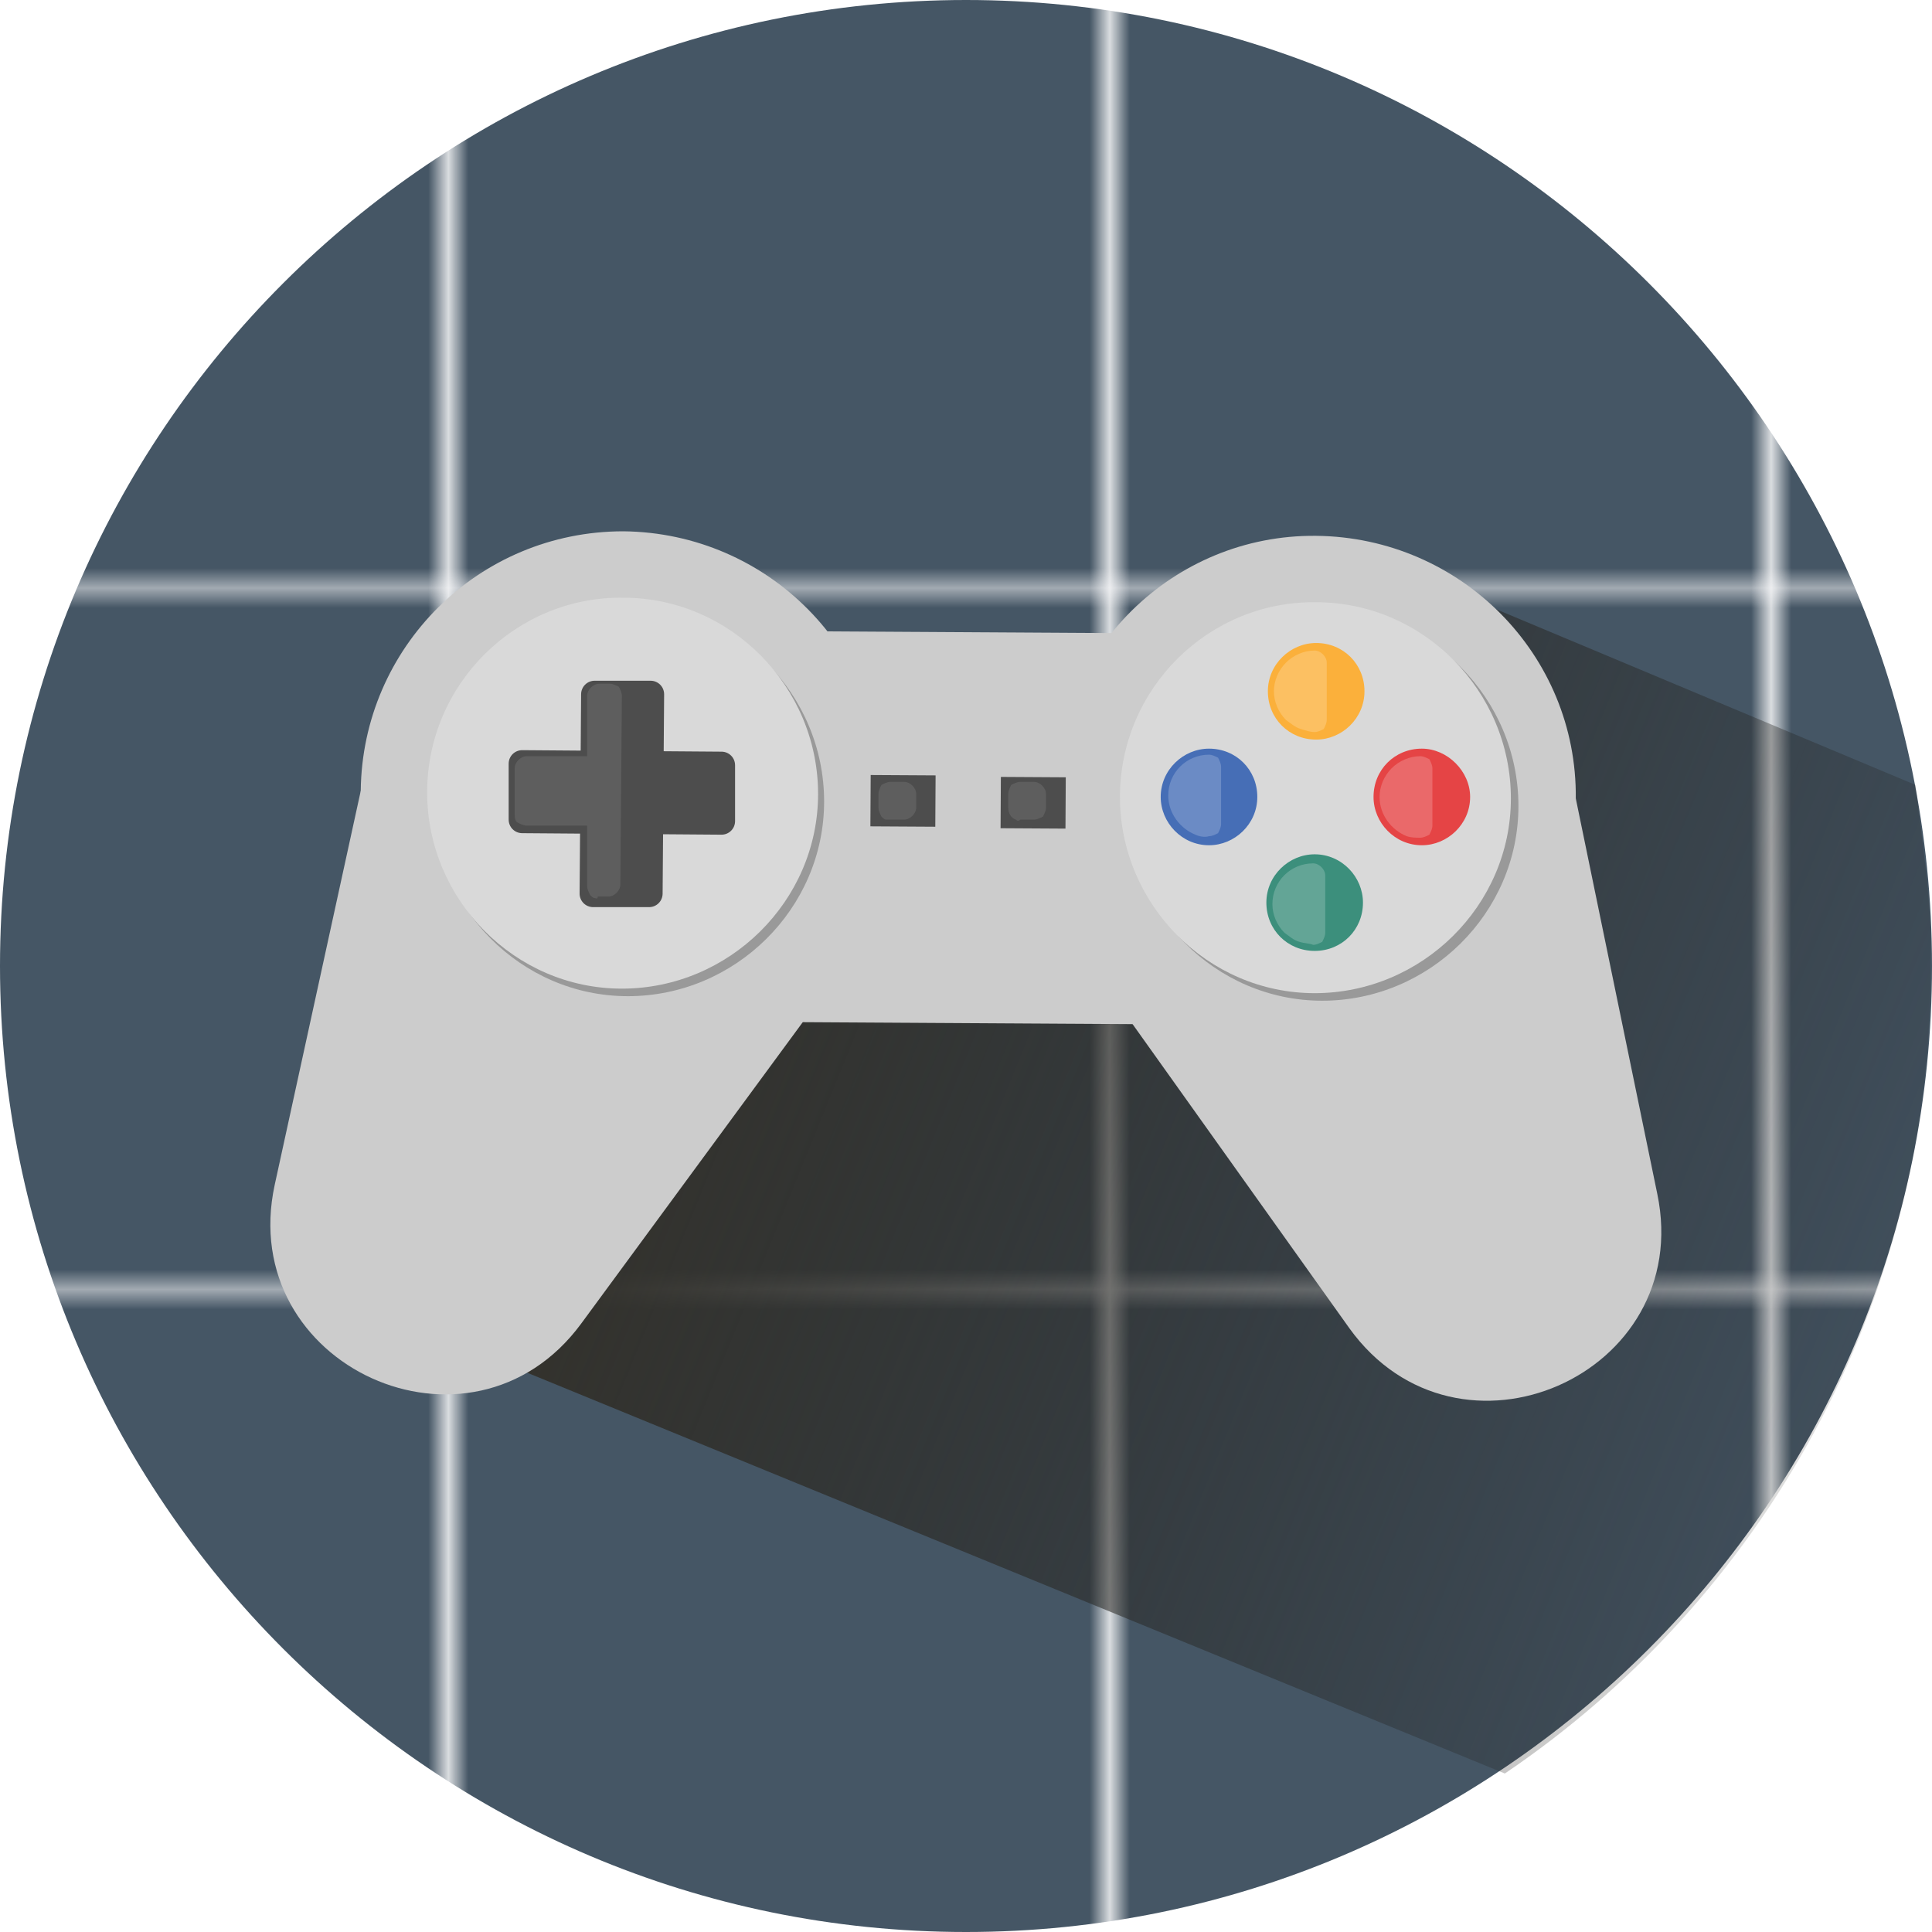 <?xml version="1.0" encoding="UTF-8" standalone="no"?>
<svg
   xmlns:dc="http://purl.org/dc/elements/1.1/"
   xmlns:cc="http://creativecommons.org/ns#"
   xmlns:rdf="http://www.w3.org/1999/02/22-rdf-syntax-ns#"
   xmlns:svg="http://www.w3.org/2000/svg"
   xmlns="http://www.w3.org/2000/svg"
   xmlns:xlink="http://www.w3.org/1999/xlink"
   xmlns:sodipodi="http://sodipodi.sourceforge.net/DTD/sodipodi-0.dtd"
   xmlns:inkscape="http://www.inkscape.org/namespaces/inkscape"
   version="1.1"
   id="Calque_3"
   x="0px"
   y="0px"
   viewBox="0 0 128 128"
   style="enable-background:new 0 0 128 128;"
   xml:space="preserve"
   sodipodi:docname="syn_jeux.svg"
   inkscape:export-filename="/home/sebastien/SRC/trunk/Watchdogd/IHM/img/syn_jeux.png"
   inkscape:export-xdpi="96"
   inkscape:export-ydpi="96"
   inkscape:version="1.0.2 (e86c870879, 2021-01-15)"><defs
   id="defs158" /><sodipodi:namedview
   pagecolor="#ffffff"
   bordercolor="#666666"
   borderopacity="1"
   objecttolerance="10"
   gridtolerance="10"
   guidetolerance="10"
   inkscape:pageopacity="0"
   inkscape:pageshadow="2"
   inkscape:window-width="1920"
   inkscape:window-height="983"
   id="namedview156"
   showgrid="false"
   inkscape:zoom="6.203125"
   inkscape:cx="64"
   inkscape:cy="64"
   inkscape:window-x="0"
   inkscape:window-y="0"
   inkscape:window-maximized="1"
   inkscape:current-layer="Calque_3" />
<style
   type="text/css"
   id="style2">
	.st0{fill:none;}
	.st1{fill:#E54445;}
	.st2{fill:#455665;}
	.st3{fill:url(#SVGID_1_);}
	.st4{fill:url(#SVGID_2_);}
	.st5{fill:#CCCCCC;}
	.st6{fill:#999999;}
	.st7{fill:#D9D9D9;}
	.st8{fill:#4D4D4D;}
	.st9{opacity:0.1;}
	.st10{fill:#FFFFFF;}
	.st11{fill:#466EB6;}
	.st12{fill:url(#SVGID_3_);}
	.st13{fill:#3C8F7C;}
	.st14{fill:#FBB03B;}
	.st15{opacity:0.2;}
</style>
<pattern
   y="128"
   width="32.2"
   height="34.5"
   patternUnits="userSpaceOnUse"
   id="Nouvelle_nuance_de_motif_1"
   viewBox="0 -34.5 32.2 34.5"
   style="overflow:visible;">
	<g
   id="g8">
		<rect
   y="-34.5"
   class="st0"
   width="32.2"
   height="34.5"
   id="rect4" />
		<rect
   y="-34.5"
   class="st1"
   width="32.2"
   height="34.5"
   id="rect6" />
	</g>
</pattern>
<pattern
   y="128"
   width="32.2"
   height="34.5"
   patternUnits="userSpaceOnUse"
   id="Nouvelle_nuance_de_motif_20"
   viewBox="0 -34.5 32.2 34.5"
   style="overflow:visible;">
	<g
   id="g15">
		<rect
   y="-34.5"
   class="st0"
   width="32.2"
   height="34.5"
   id="rect11" />
		<rect
   y="-34.5"
   class="st2"
   width="32.2"
   height="34.5"
   id="rect13" />
	</g>
</pattern>
<g
   id="g153">
	
		<pattern
   id="SVGID_1_"
   xlink:href="#Nouvelle_nuance_de_motif_20"
   patternTransform="matrix(1.328 0 0 1.328 2615.969 2704.896)">
	</pattern>
	<path
   class="st3"
   d="M128,64c0,35.3-28.7,64-64,64C28.7,128,0,99.3,0,64C0,28.7,28.7,0,64,0C99.3,0,128,28.7,128,64z"
   id="path19" />
	<linearGradient
   id="SVGID_2_"
   gradientUnits="userSpaceOnUse"
   x1="135.306"
   y1="93.481"
   x2="48.392"
   y2="58.172">
		<stop
   offset="0"
   style="stop-color:#1C1B19;stop-opacity:0"
   id="stop21" />
		<stop
   offset="1"
   style="stop-color:#33322D"
   id="stop23" />
	</linearGradient>
	<path
   class="st4"
   d="M99.7,117.5c17-11.5,28.2-31,28.2-53.1c0-3.1,0.2-3.2-1-12.4L97.3,39.6l-48,27.3L31.4,89.5L99.7,117.5z"
   id="path26" />
	<g
   id="g151">
		<g
   id="g149">
			<g
   id="g147">
				<g
   id="g145">
					<g
   id="g30">
						<path
   class="st5"
   d="M58.5,52.6c-0.1,9.5-7.8,17.2-17.4,17.2c-9.5-0.1-17.2-7.8-17.2-17.4c0.1-9.5,7.8-17.2,17.4-17.2        C50.9,35.3,58.6,43.1,58.5,52.6"
   id="path28" />
					</g>
					<g
   id="g34">
						<path
   class="st5"
   d="M53.2,67.7l-14.7,20c-7.3,9.9-22.9,2.8-20.3-9.2l5.7-26.1L53.2,67.7z"
   id="path32" />
					</g>
					<g
   id="g38">
						<path
   class="st5"
   d="M69.8,52.7C69.8,62.2,77.5,70,87,70.1c9.5,0.1,17.3-7.6,17.4-17.2c0.1-9.5-7.6-17.3-17.2-17.4        C77.7,35.4,69.9,43.1,69.8,52.7"
   id="path36" />
					</g>
					<g
   id="g42">
						<path
   class="st5"
   d="M75,67.8L89.4,88c7.2,10,22.9,3.1,20.4-8.9l-5.4-26.2L75,67.8z"
   id="path40" />
					</g>
					<g
   id="g46">
						
							<rect
   x="51.2"
   y="31.9"
   transform="matrix(5.915909e-03 -1 1 5.915909e-03 8.947 118.663)"
   class="st5"
   width="25.9"
   height="45.9"
   id="rect44" />
					</g>
					<g
   id="g50">
						<path
   class="st6"
   d="M41.7,40.1c7.1,0,12.9,5.9,12.9,13c0,7.1-5.9,12.9-13,12.9c-7.1,0-12.9-5.9-12.9-13        C28.8,45.9,34.6,40.1,41.7,40.1"
   id="path48" />
					</g>
					<g
   id="g54">
						<path
   class="st6"
   d="M87.7,40.4c7.1,0,12.9,5.9,12.9,13c0,7.1-5.9,12.9-13,12.9c-7.1,0-12.9-5.9-12.9-13        C74.7,46.1,80.5,40.4,87.7,40.4"
   id="path52" />
					</g>
					<g
   id="g58">
						<path
   class="st7"
   d="M41.3,39.6c7.1,0,12.9,5.9,12.9,13c0,7.1-5.9,12.9-13,12.9c-7.1,0-12.9-5.9-12.9-13        C28.3,45.3,34.2,39.5,41.3,39.6"
   id="path56" />
					</g>
					<g
   id="g74">
						<g
   id="g62">
							<path
   class="st8"
   d="M43,60.1l-3.7,0c-0.5,0-0.9-0.4-0.9-0.9l0.1-13.2c0-0.5,0.4-0.9,0.9-0.9l3.7,0c0.5,0,0.9,0.4,0.9,0.9         l-0.1,13.2C43.9,59.7,43.5,60.1,43,60.1"
   id="path60" />
						</g>
						<g
   id="g66">
							<path
   class="st8"
   d="M47.8,55.3l-13.2-0.1c-0.5,0-0.9-0.4-0.9-0.9l0-3.7c0-0.5,0.4-0.9,0.9-0.9l13.2,0.1         c0.5,0,0.9,0.4,0.9,0.9l0,3.7C48.7,54.9,48.3,55.3,47.8,55.3"
   id="path64" />
						</g>
						<g
   class="st9"
   id="g72">
							<polygon
   class="st10"
   points="39.7,58.8 40.4,58.8 40.4,46.3 39.8,46.3 39.7,49.7 39.7,51 38.4,51 35,51 34.9,54 38.4,54          39.7,54 39.7,55.3        "
   id="polygon68" />
							<path
   class="st10"
   d="M39.4,59.5c-0.1,0-0.2-0.1-0.3-0.2c-0.1-0.2-0.2-0.4-0.2-0.6l0-4l-4,0c-0.2,0-0.4-0.1-0.6-0.2         s-0.2-0.4-0.2-0.6l0-3c0-0.4,0.4-0.8,0.8-0.8l4,0l0-4c0-0.4,0.4-0.8,0.8-0.8l0.7,0c0.2,0,0.4,0.1,0.6,0.2         c0.1,0.2,0.2,0.4,0.2,0.6l-0.1,12.5c0,0.4-0.4,0.8-0.8,0.8l-0.7,0C39.6,59.6,39.5,59.5,39.4,59.5z M35.8,51.8l0,1.4l3.8,0         l0-1.4L35.8,51.8z"
   id="path70" />
						</g>
					</g>
					<g
   id="g78">
						<path
   class="st7"
   d="M87.2,39.9c7.1,0,12.9,5.9,12.9,13c0,7.1-5.9,12.9-13,12.9c-7.1,0-12.9-5.9-12.9-13        C74.2,45.6,80.1,39.8,87.2,39.9"
   id="path76" />
					</g>
					<g
   id="g121">
						<g
   id="g82">
							<path
   class="st11"
   d="M83.3,52.8c0,1.8-1.5,3.2-3.2,3.2c-1.8,0-3.2-1.5-3.2-3.2c0-1.8,1.5-3.2,3.2-3.2         C81.9,49.6,83.3,51,83.3,52.8"
   id="path80" />
						</g>
						<g
   id="g87">
							
								<pattern
   id="SVGID_3_"
   xlink:href="#Nouvelle_nuance_de_motif_1"
   patternTransform="matrix(1.328 0 0 1.328 2615.969 2704.896)">
							</pattern>
							<path
   class="st12"
   d="M97.4,52.8c0,1.8-1.5,3.2-3.2,3.2c-1.8,0-3.2-1.5-3.2-3.2c0-1.8,1.4-3.2,3.2-3.2         C95.9,49.6,97.4,51.1,97.4,52.8"
   id="path85" />
						</g>
						<g
   id="g91">
							<path
   class="st13"
   d="M90.3,59.8c0,1.8-1.4,3.2-3.2,3.2c-1.8,0-3.2-1.4-3.2-3.2c0-1.8,1.5-3.2,3.2-3.2         C88.9,56.6,90.3,58.1,90.3,59.8"
   id="path89" />
						</g>
						<g
   id="g95">
							<path
   class="st14"
   d="M90.4,45.8c0,1.8-1.5,3.2-3.2,3.2c-1.8,0-3.2-1.4-3.2-3.2c0-1.8,1.5-3.2,3.2-3.2         C89,42.6,90.4,44,90.4,45.8"
   id="path93" />
						</g>
						<g
   class="st15"
   id="g101">
							<path
   class="st10"
   d="M80.1,50.8c-1.1,0-1.9,0.8-1.9,1.9c0,1.1,0.8,1.9,1.9,1.9L80.1,50.8z"
   id="path97" />
							<path
   class="st10"
   d="M79.2,55.3c-1-0.4-1.8-1.4-1.8-2.6c0-1.5,1.2-2.7,2.7-2.7c0.2,0,0.4,0.1,0.6,0.2         c0.1,0.2,0.2,0.4,0.2,0.6l0,3.8c0,0.2-0.1,0.4-0.2,0.6c-0.2,0.1-0.4,0.2-0.6,0.2C79.8,55.5,79.4,55.4,79.2,55.3z M79.3,52         c-0.2,0.2-0.3,0.5-0.3,0.8c0,0.3,0.1,0.6,0.3,0.8L79.3,52z"
   id="path99" />
						</g>
						<g
   class="st15"
   id="g107">
							<path
   class="st10"
   d="M87.2,43.8L87.2,43.8c-1.1,0-1.9,0.8-1.9,1.9c0,1.1,0.8,1.9,1.9,1.9l0,0L87.2,43.8z"
   id="path103" />
							<path
   class="st10"
   d="M86.2,48.3c-0.4-0.1-0.7-0.4-1-0.6c-0.5-0.5-0.8-1.2-0.8-1.9c0-0.7,0.3-1.4,0.8-1.9         c0.5-0.5,1.2-0.8,1.9-0.8c0.4,0,0.8,0.4,0.8,0.8l0,3.8c0,0.2-0.1,0.4-0.2,0.6c-0.2,0.1-0.4,0.2-0.6,0.2         C86.8,48.5,86.5,48.4,86.2,48.3z M86.4,45c-0.2,0.2-0.3,0.5-0.3,0.8c0,0.3,0.1,0.6,0.3,0.8L86.4,45z"
   id="path105" />
						</g>
						<g
   class="st15"
   id="g113">
							<path
   class="st10"
   d="M87.1,57.9c-1.1,0-1.9,0.8-1.9,1.9c0,1.1,0.8,1.9,1.9,1.9L87.1,57.9z"
   id="path109" />
							<path
   class="st10"
   d="M86.1,62.4c-0.4-0.1-0.7-0.4-1-0.6c-0.5-0.5-0.8-1.2-0.8-1.9c0-1.5,1.2-2.7,2.7-2.7         c0.4,0,0.8,0.4,0.8,0.8l0,3.8c0,0.2-0.1,0.4-0.2,0.6c-0.2,0.1-0.4,0.2-0.6,0.2C86.8,62.5,86.4,62.5,86.1,62.4z M86.3,59         c-0.2,0.2-0.3,0.5-0.3,0.8c0,0.3,0.1,0.6,0.3,0.8L86.3,59z"
   id="path111" />
						</g>
						<g
   class="st15"
   id="g119">
							<path
   class="st10"
   d="M94.2,50.9c-1.1,0-1.9,0.8-1.9,1.9c0,1.1,0.8,1.9,1.9,1.9L94.2,50.9z"
   id="path115" />
							<path
   class="st10"
   d="M93.2,55.4c-1-0.4-1.8-1.4-1.8-2.6c0-0.7,0.3-1.4,0.8-1.9c0.5-0.5,1.2-0.8,1.9-0.8         c0.2,0,0.4,0.1,0.6,0.2c0.1,0.2,0.2,0.4,0.2,0.6l0,3.8c0,0.2-0.1,0.4-0.2,0.6c-0.2,0.1-0.4,0.2-0.6,0.2         C93.8,55.5,93.5,55.5,93.2,55.4z M93.4,52.1c-0.2,0.2-0.3,0.5-0.3,0.8c0,0.3,0.1,0.6,0.3,0.8L93.4,52.1z"
   id="path117" />
						</g>
					</g>
					<g
   id="g131">
						<g
   id="g125">
							
								<rect
   x="58.2"
   y="50.9"
   transform="matrix(5.900212e-03 -1 1 5.900212e-03 6.422 112.647)"
   class="st8"
   width="3.4"
   height="4.3"
   id="rect123" />
						</g>
						<g
   id="g129">
							
								<rect
   x="66.7"
   y="51"
   transform="matrix(5.970431e-03 -1 1 5.970431e-03 14.892 121.268)"
   class="st8"
   width="3.4"
   height="4.3"
   id="rect127" />
						</g>
					</g>
					<g
   class="st9"
   id="g137">
						
							<rect
   x="59"
   y="52.7"
   transform="matrix(6.134270e-03 -1 1 6.134270e-03 5.983 112.201)"
   class="st10"
   width="0.9"
   height="0.9"
   id="rect133" />
						<path
   class="st10"
   d="M58.7,54.3c-0.1,0-0.2-0.1-0.3-0.2c-0.1-0.2-0.2-0.4-0.2-0.6l0-0.9c0-0.2,0.1-0.4,0.2-0.6        c0.2-0.1,0.4-0.2,0.6-0.2l0.9,0c0.4,0,0.8,0.4,0.8,0.8l0,0.9c0,0.4-0.4,0.8-0.8,0.8l-0.9,0C58.9,54.3,58.8,54.3,58.7,54.3z"
   id="path135" />
					</g>
					<g
   class="st9"
   id="g143">
						
							<rect
   x="67.6"
   y="52.7"
   transform="matrix(6.031045e-03 -1 1 6.031045e-03 14.461 120.831)"
   class="st10"
   width="0.9"
   height="0.9"
   id="rect139" />
						<path
   class="st10"
   d="M67.3,54.3c-0.3-0.1-0.5-0.4-0.5-0.8l0-0.9c0-0.2,0.1-0.4,0.2-0.6c0.2-0.1,0.4-0.2,0.6-0.2l0.9,0        c0.4,0,0.8,0.4,0.8,0.8l0,0.9c0,0.2-0.1,0.4-0.2,0.6c-0.2,0.1-0.4,0.2-0.6,0.2l-0.9,0C67.5,54.4,67.4,54.4,67.3,54.3z"
   id="path141" />
					</g>
				</g>
			</g>
		</g>
	</g>
</g>
</svg>
